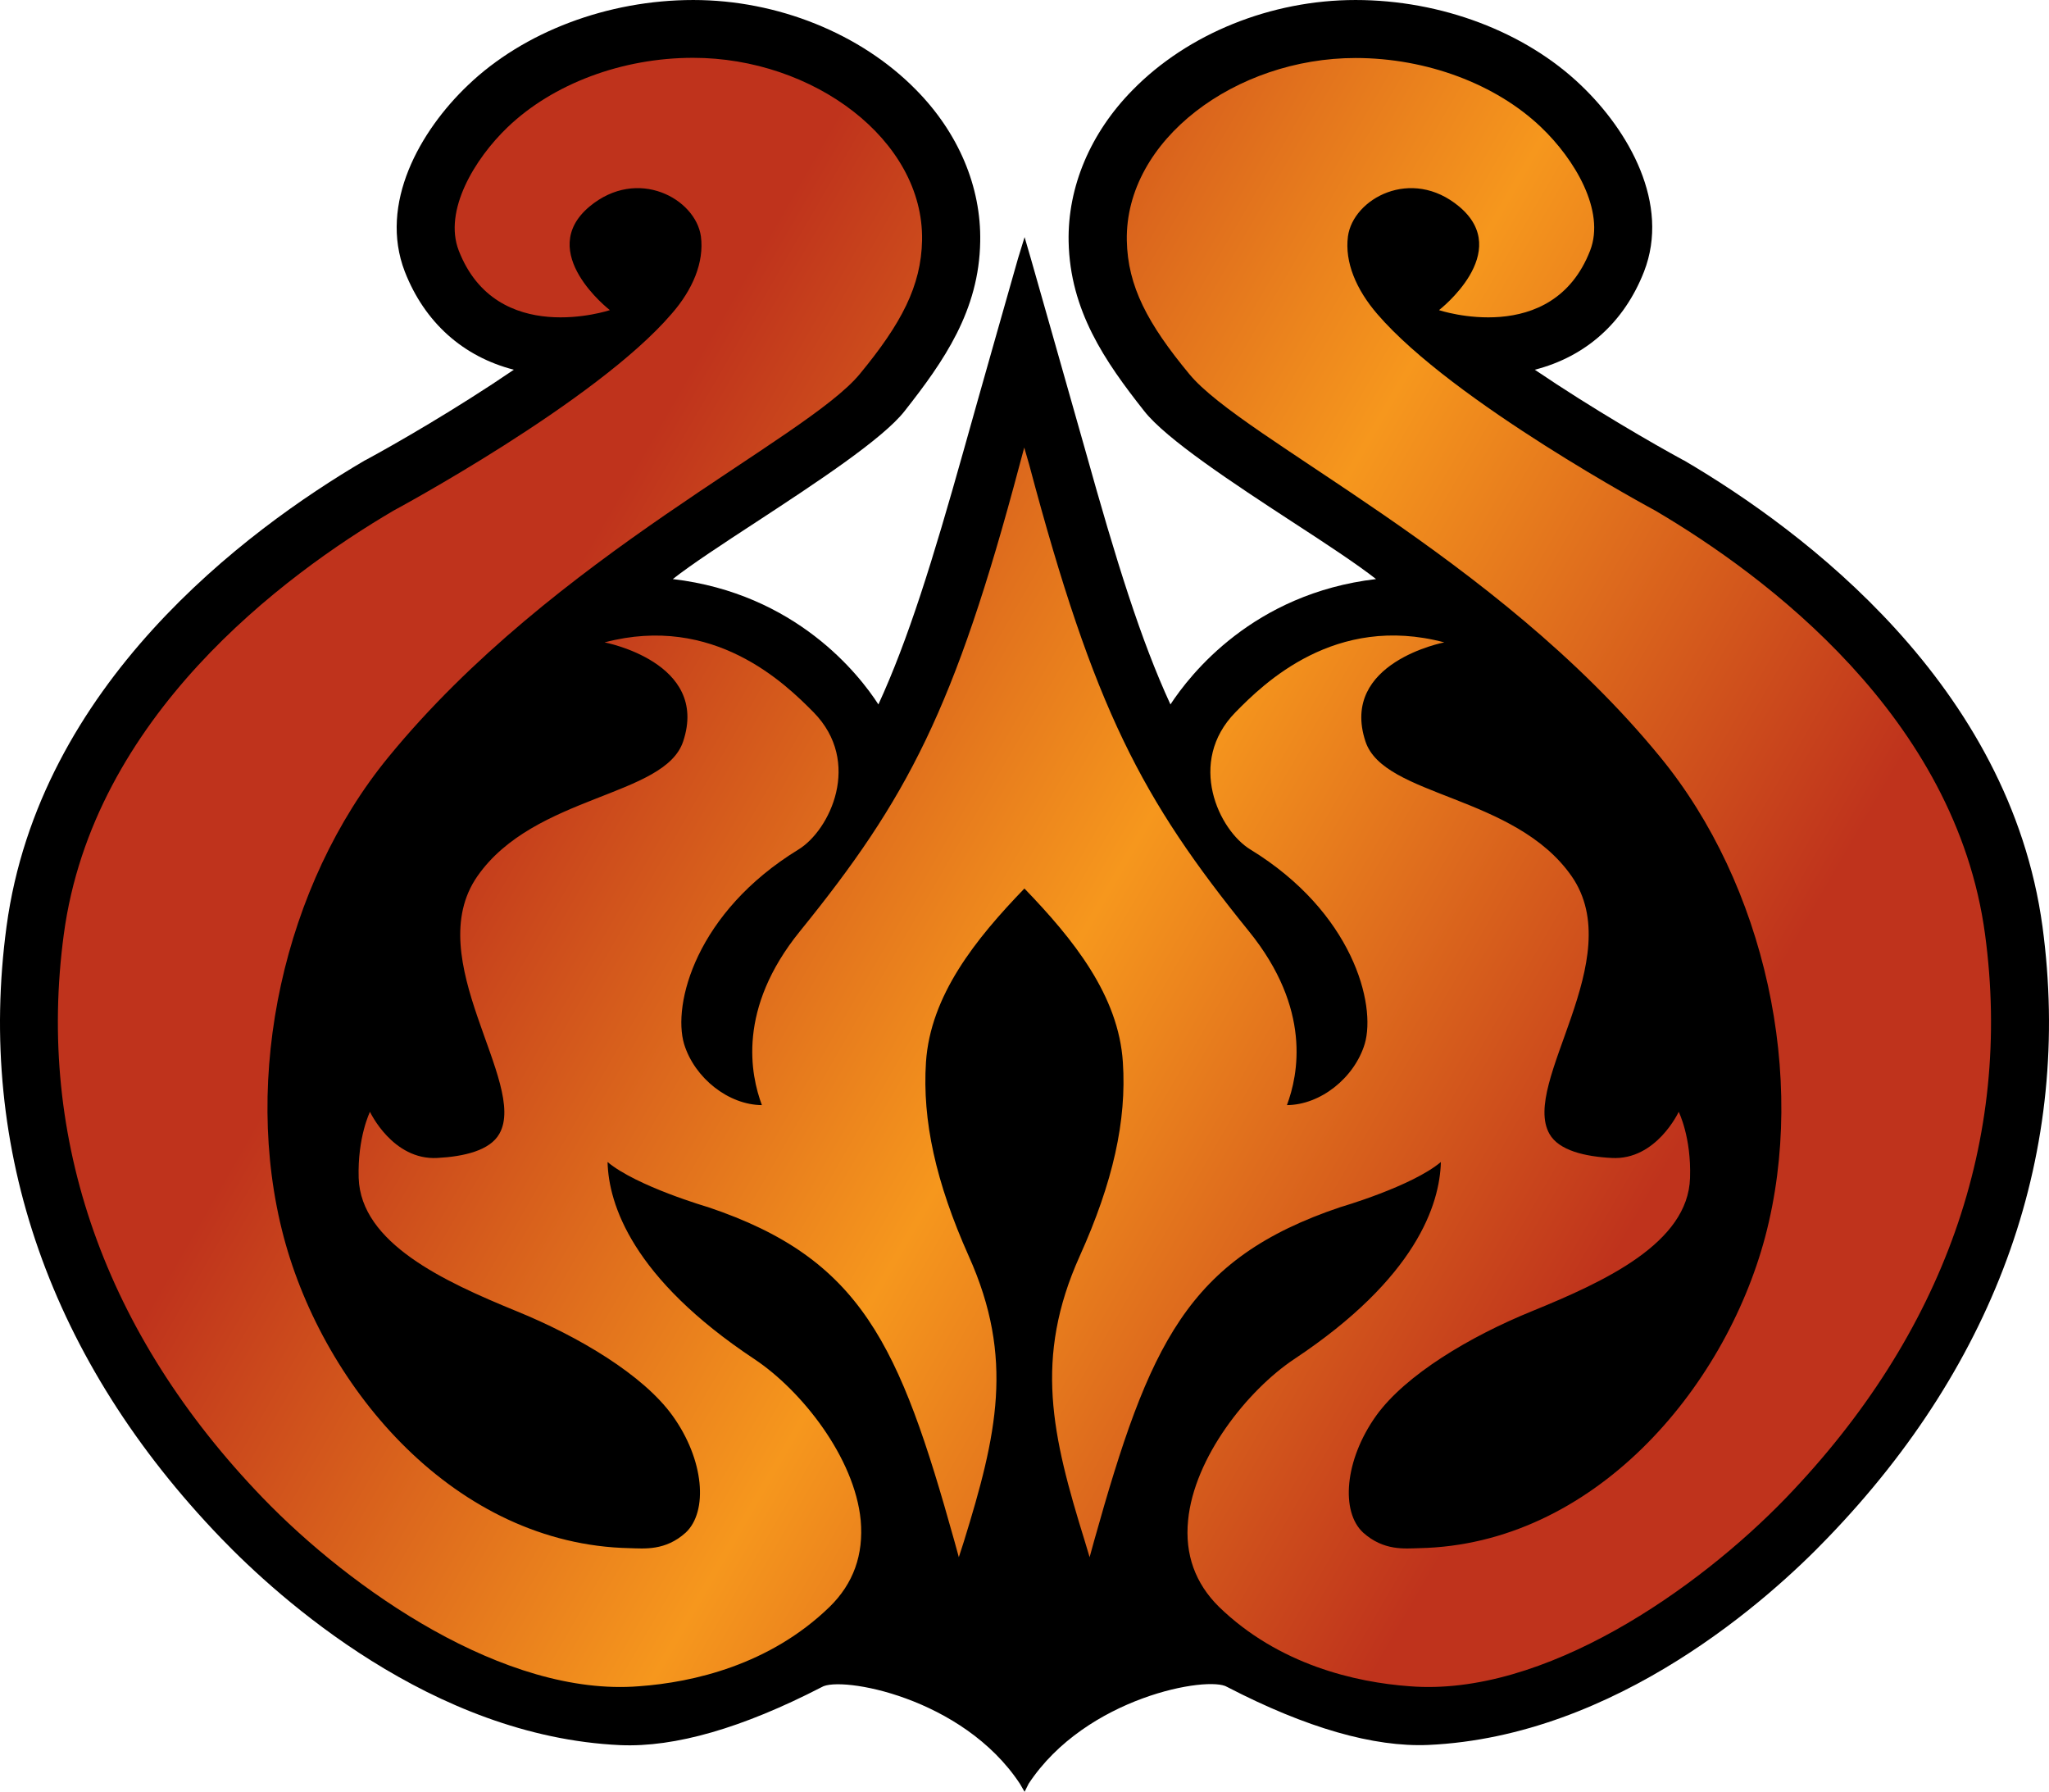 <?xml version="1.0" encoding="utf-8"?>
<!-- Generator: Adobe Illustrator 16.0.3, SVG Export Plug-In . SVG Version: 6.00 Build 0)  -->
<!DOCTYPE svg PUBLIC "-//W3C//DTD SVG 1.1//EN" "http://www.w3.org/Graphics/SVG/1.1/DTD/svg11.dtd">
<svg version="1.1" id="Layer_1" xmlns="http://www.w3.org/2000/svg" xmlns:xlink="http://www.w3.org/1999/xlink" x="0px" y="0px"
	 width="299.607px" height="261.949px" viewBox="0 0 299.607 261.949" enable-background="new 0 0 299.607 261.949"
	 xml:space="preserve">
<rect x="0" y="0.001" fill="none" width="299.584" height="261.948"/>
<path d="M298.654,135.449c-4.808-35.312-34.843-57.824-52.368-68.111l-0.259-0.13c-4.139-2.249-13.056-7.367-21.609-13.157
	c7.472-1.913,13.078-6.928,15.975-14.346c3.854-9.926-2.225-20.576-9.227-27.245c-8.143-7.806-20.448-12.459-32.96-12.459
	c-12.354,0-24.503,4.913-32.566,13.132c-6.203,6.281-9.538,14.191-9.385,22.178c0.207,10.107,5.3,17.5,11.037,24.763
	c3.205,4.11,13.027,10.573,21.739,16.259c4.858,3.153,9.484,6.204,12.175,8.323c-17.991,2.12-27.192,13.958-30.062,18.327
	c-4.346-9.435-7.91-20.912-12.461-37.195c-2.042-7.238-7.962-28.021-7.962-28.021l-0.904-3.102l-0.956,3.102
	c0,0-5.919,20.783-7.938,28.021c-4.574,16.283-8.142,27.76-12.482,37.195c-2.817-4.369-12.071-16.208-30.063-18.327
	c2.688-2.119,7.341-5.17,12.174-8.323c8.688-5.688,18.534-12.149,21.739-16.259c5.713-7.264,10.882-14.656,11.037-24.763
	c0.156-7.987-3.179-15.896-9.383-22.178c-8.064-8.219-20.239-13.132-32.569-13.132c-12.511,0-24.813,4.653-32.957,12.459
	c-7.005,6.669-13.054,17.319-9.229,27.245c2.896,7.418,8.504,12.433,15.947,14.346c-8.505,5.79-17.422,10.908-21.583,13.157
	l-0.259,0.13C35.772,77.626,5.711,100.139,0.955,135.449c-4.394,32.619,6.437,63.56,31.405,89.461
	c8.375,8.686,30.786,28.976,58.365,30.216c7.986,0.338,17.836-2.507,29.416-8.478c2.663-1.683,20.626,1.42,29.003,14.141l0.671,1.16
	l0.596-1.188c8.4-12.717,26.365-15.817,29.027-14.141c11.579,5.998,21.429,8.813,29.39,8.479
	c27.582-1.242,50.02-21.507,58.366-30.22C292.192,199.009,303.048,168.068,298.654,135.449"/>
<rect x="0" y="0.001" fill="none" width="299.584" height="261.948"/>
<linearGradient id="SVGID_1_" gradientUnits="userSpaceOnUse" x1="220.463" y1="173.882" x2="-11.342" y2="307.714" gradientTransform="matrix(1 0 0 -1 54 376.949)">
	<stop  offset="0.16" style="stop-color:#BF331C"/>
	<stop  offset="0.5" style="stop-color:#F6971D"/>
	<stop  offset="0.84" style="stop-color:#BF331C"/>
</linearGradient>
<path fill="url(#SVGID_1_)" d="M290.255,136.586c-4.268-31.768-32.054-52.421-48.209-61.933c0,0-29.622-15.897-40.657-28.745
	c-3.076-3.567-4.782-7.573-4.292-11.347c0.749-5.506,9.254-10.21,16.259-4.369c8.014,6.695-2.944,15.147-2.944,15.147
	s16.567,5.531,22.101-8.711c2.246-5.816-2.275-13.364-7.16-18.017c-6.617-6.332-16.776-10.131-27.144-10.131
	c-17.497,0-33.706,11.967-33.445,26.675c0.128,6.695,3.051,12.174,9.125,19.516c7.855,9.59,44.741,26.495,68.857,55.988
	c15.305,18.637,21.559,46.786,15.354,70.18c-5.942,22.28-25.149,44.976-50.608,45.491c-2.095,0.054-5.171,0.414-8.169-2.273
	c-3.31-3.051-2.74-10.598,1.914-17.111c4.29-5.943,13.646-11.553,22.799-15.274c10.646-4.344,22.797-9.952,23.082-19.465
	c0.205-5.972-1.656-9.668-1.656-9.668s-3.281,7.106-9.796,6.746c-3.9-0.205-7.729-1.084-9.1-3.515
	c-4.238-7.42,11.659-25.563,3.23-37.688c-8.322-11.917-27.452-11.554-30.14-19.696c-3.801-11.554,11.53-14.476,11.53-14.476
	c-15.978-4.239-26.42,6.023-30.529,10.21c-7.158,7.29-2.455,17.268,2.198,20.085c14.938,9.151,18.4,22.616,16.696,28.41
	c-1.523,4.985-6.486,8.916-11.375,8.942c1.655-4.422,3.646-14.063-5.557-25.41c-15.688-19.36-22.617-32.44-32.129-68.215
	l-0.725-2.506l-0.673,2.506c-9.512,35.774-16.413,48.83-32.129,68.215c-9.201,11.349-7.212,20.988-5.558,25.41
	c-4.886-0.026-9.848-3.957-11.373-8.92c-1.733-5.816,1.731-19.256,16.698-28.432c4.626-2.818,9.383-12.795,2.224-20.085
	c-4.137-4.187-14.604-14.423-30.554-10.21c0,0,15.329,2.895,11.502,14.449c-2.663,8.169-21.765,7.806-30.088,19.723
	c-8.451,12.124,7.419,30.268,3.206,37.661c-1.37,2.457-5.195,3.336-9.072,3.541c-6.54,0.36-9.849-6.746-9.849-6.746
	s-1.836,3.696-1.654,9.668c0.31,9.513,12.433,15.121,23.057,19.465c9.202,3.747,18.561,9.354,22.824,15.274
	c4.679,6.488,5.221,14.037,1.938,17.111c-2.974,2.688-6.073,2.327-8.194,2.273c-25.437-0.518-44.667-23.211-50.585-45.491
	c-6.204-23.421,0.025-51.542,15.329-70.18c24.142-29.493,61.026-46.397,68.911-55.988c6.073-7.367,8.969-12.847,9.1-19.542
	c0.258-14.708-15.948-26.676-33.474-26.676c-10.394,0-20.498,3.8-27.116,10.133c-4.859,4.653-9.408,12.226-7.16,18.042
	c5.533,14.243,22.102,8.711,22.102,8.711s-10.961-8.453-2.974-15.147c7.03-5.842,15.51-1.137,16.284,4.369
	c0.491,3.774-1.188,7.779-4.29,11.322c-11.038,12.873-40.661,28.77-40.661,28.77c-16.181,9.512-43.942,30.165-48.207,61.933
	c-4.032,29.982,6.022,58.469,29.104,82.404c12.874,13.338,35.36,29.104,55.006,27.527c7.91-0.568,19.128-3.127,27.864-11.605
	c3.489-3.411,4.988-7.625,4.55-12.641c-0.879-9.177-8.66-18.998-15.536-23.572c-17.887-11.865-21.325-22.67-21.48-28.821
	c4.267,3.567,14.684,6.593,14.684,6.593c22.462,7.547,27.993,20.06,36.032,48.827l0.646,2.353l0.749-2.325
	c4.785-15.484,7.422-26.752,0.701-41.695c-4.834-10.829-6.798-19.826-6.255-28.33c0.646-9.771,7.236-17.989,14.396-25.408
	c7.159,7.418,13.776,15.639,14.397,25.408c0.567,8.529-1.448,17.552-6.31,28.33c-6.72,14.94-4.057,26.211,0.75,41.693l0.697,2.327
	l0.647-2.354c8.063-28.77,13.596-41.281,36.03-48.827c0,0,10.443-3.024,14.684-6.593c-0.155,6.15-3.566,16.956-21.454,28.82
	c-6.851,4.576-14.63,14.396-15.509,23.574c-0.491,4.988,1.061,9.229,4.521,12.639c8.736,8.479,20.008,11.039,27.864,11.607
	c19.645,1.575,42.158-14.191,55.032-27.529C284.205,195.055,294.312,166.57,290.255,136.586"/>
</svg>
